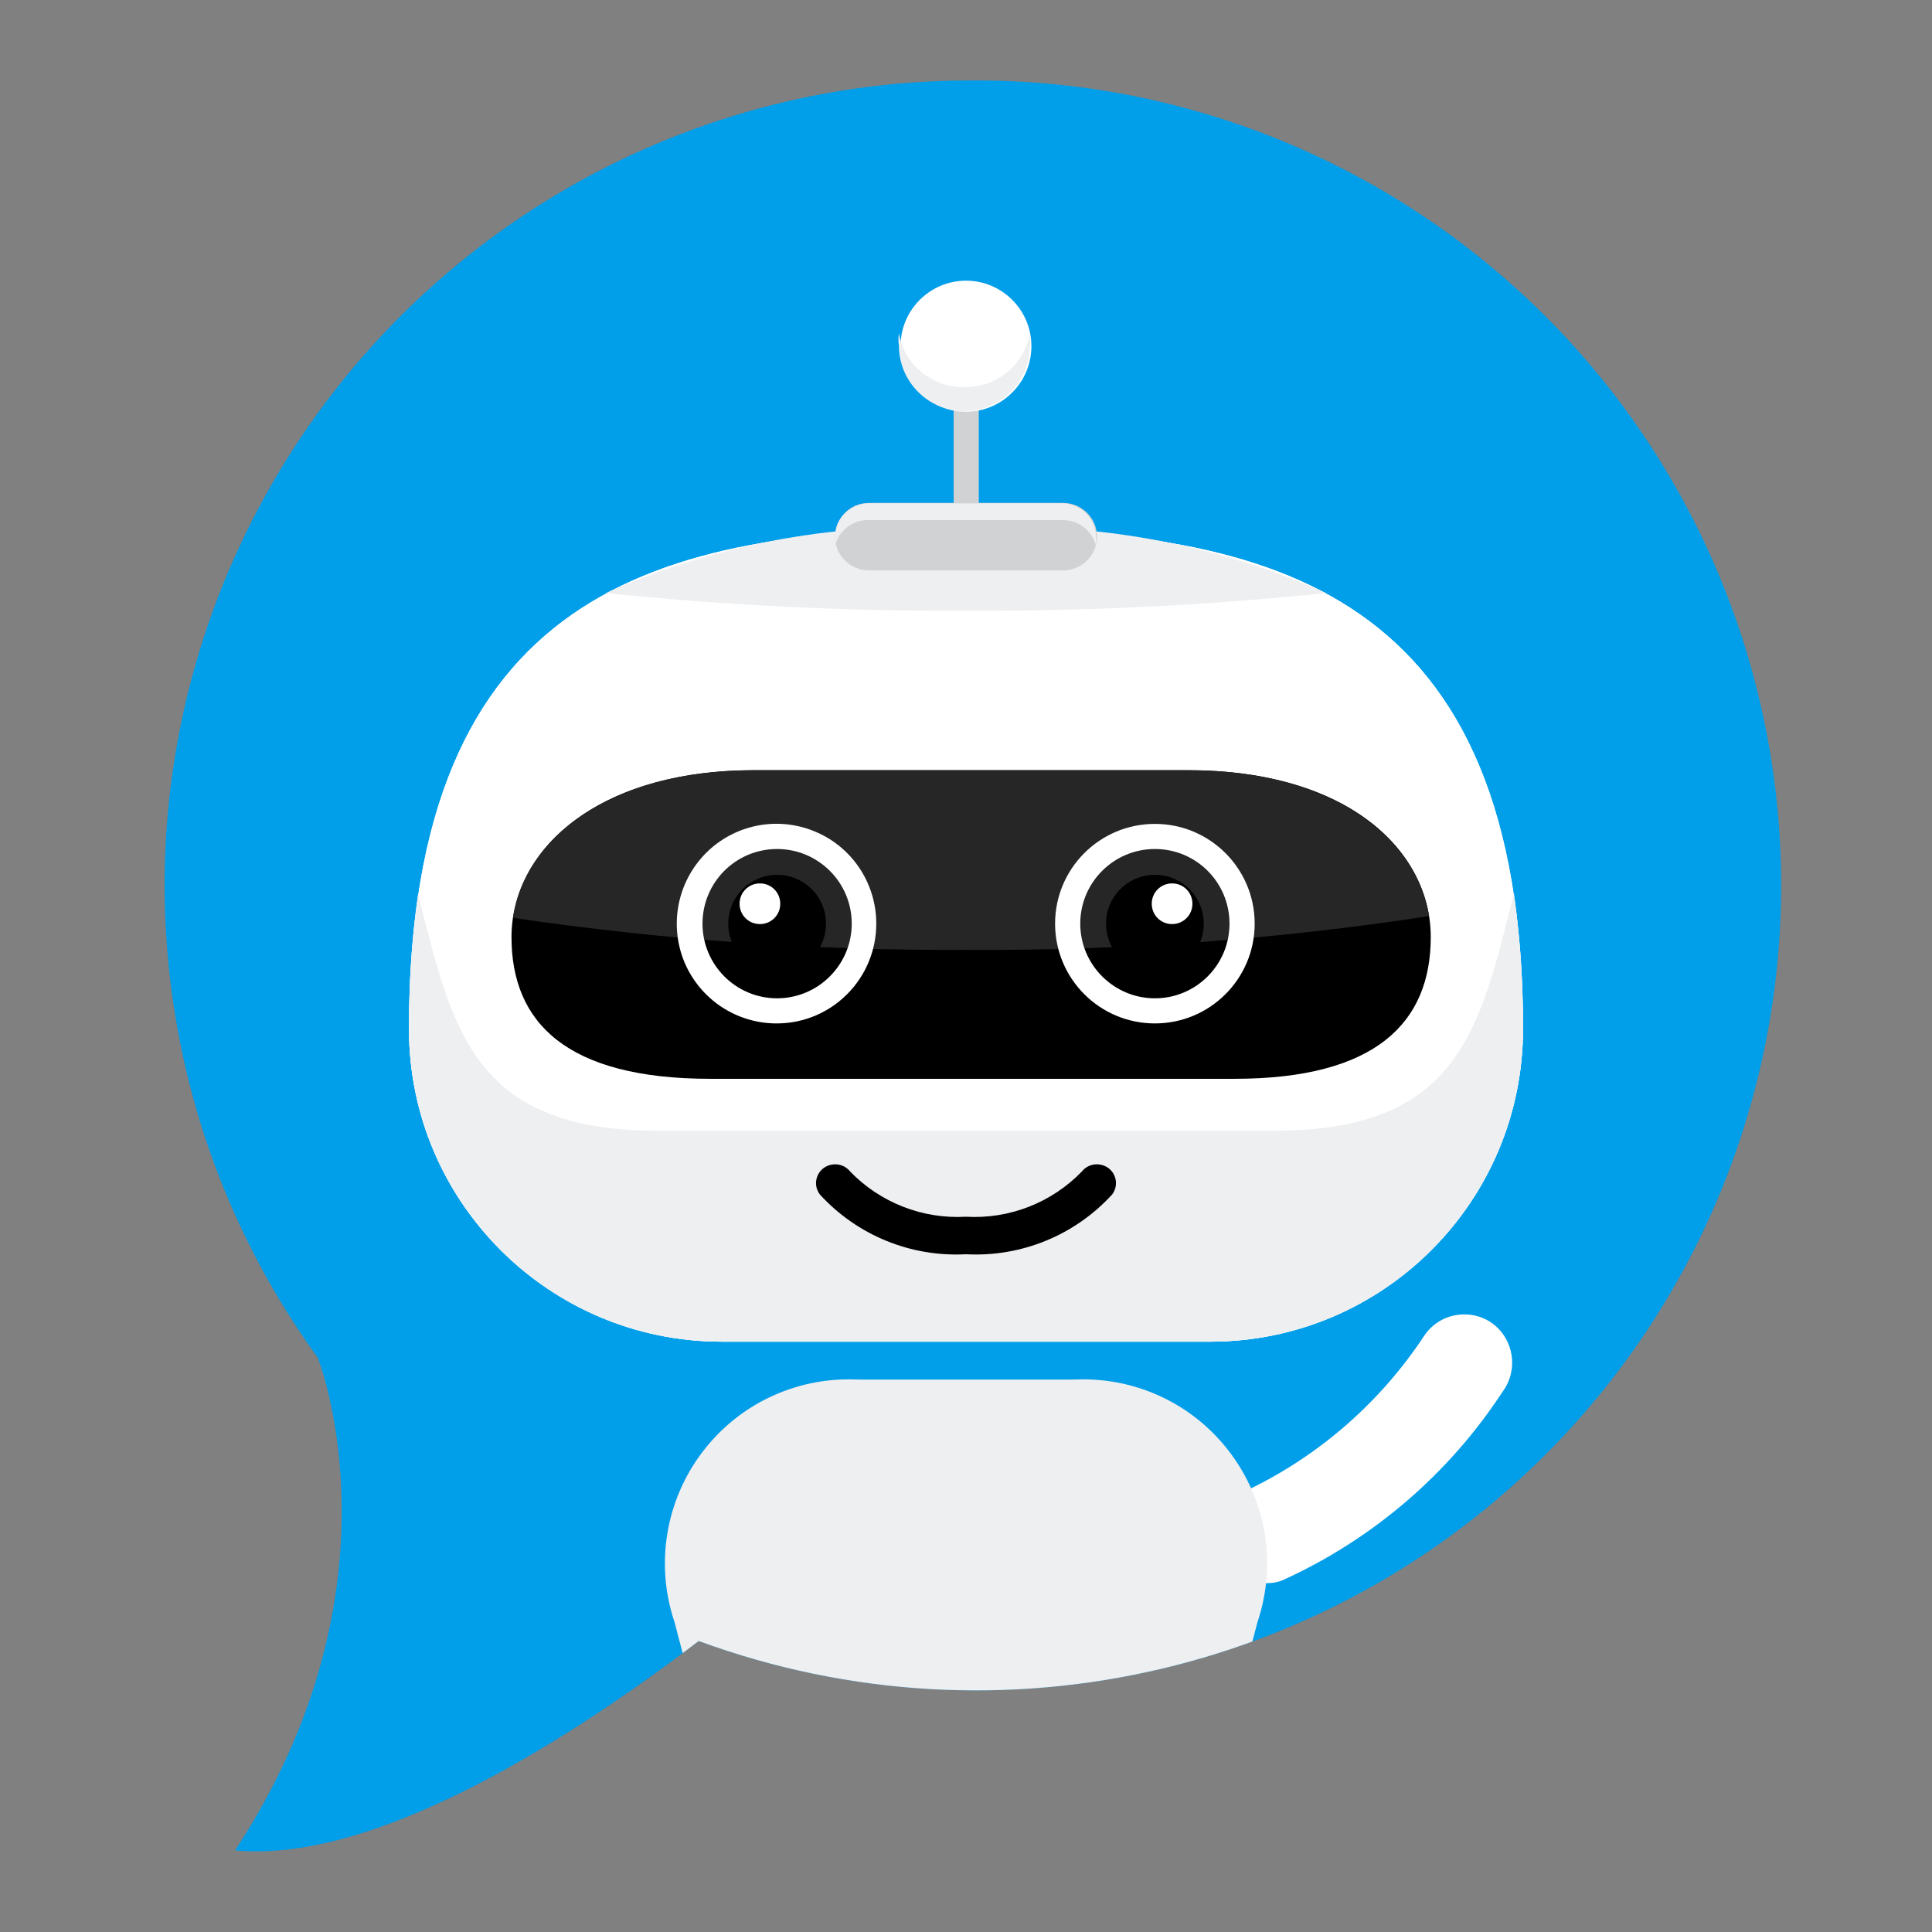 <?xml version="1.0" encoding="UTF-8"?>
<svg xmlns="http://www.w3.org/2000/svg" xmlns:xlink="http://www.w3.org/1999/xlink" width="36px" height="36px" viewBox="0 0 36 36" version="1.1">
<rect x="0" y="0" width="36" height="36" fill="#808080" stroke="none"/>
<defs>
<clipPath id="clip1">
  <path d="M 7 9 L 29 9 L 29 25 L 7 25 Z M 7 9 "/>
</clipPath>
<clipPath id="clip2">
  <path d="M 18 1.5 C 12.375 1.523 7.238 4.695 4.691 9.711 C 2.145 14.727 2.621 20.746 5.922 25.301 C 5.922 25.301 7.621 29.551 4.379 34.48 C 7.031 34.73 10.711 32.34 13.02 30.578 C 18.668 32.652 25.008 31.152 29.125 26.766 C 33.242 22.383 34.34 15.961 31.918 10.453 C 29.492 4.949 24.016 1.426 18 1.5 Z M 18 1.5 "/>
</clipPath>
<clipPath id="clip3">
  <path d="M 7 16 L 29 16 L 29 25 L 7 25 Z M 7 16 "/>
</clipPath>
<clipPath id="clip4">
  <path d="M 18 1.5 C 12.375 1.523 7.238 4.695 4.691 9.711 C 2.145 14.727 2.621 20.746 5.922 25.301 C 5.922 25.301 7.621 29.551 4.379 34.48 C 7.031 34.73 10.711 32.34 13.02 30.578 C 18.668 32.652 25.008 31.152 29.125 26.766 C 33.242 22.383 34.34 15.961 31.918 10.453 C 29.492 4.949 24.016 1.426 18 1.5 Z M 18 1.5 "/>
</clipPath>
<clipPath id="clip5">
  <path d="M 9 14 L 27 14 L 27 21 L 9 21 Z M 9 14 "/>
</clipPath>
<clipPath id="clip6">
  <path d="M 18 1.5 C 12.375 1.523 7.238 4.695 4.691 9.711 C 2.145 14.727 2.621 20.746 5.922 25.301 C 5.922 25.301 7.621 29.551 4.379 34.48 C 7.031 34.73 10.711 32.34 13.02 30.578 C 18.668 32.652 25.008 31.152 29.125 26.766 C 33.242 22.383 34.34 15.961 31.918 10.453 C 29.492 4.949 24.016 1.426 18 1.5 Z M 18 1.5 "/>
</clipPath>
<clipPath id="clip7">
  <path d="M 9 14 L 27 14 L 27 18 L 9 18 Z M 9 14 "/>
</clipPath>
<clipPath id="clip8">
  <path d="M 18 1.5 C 12.375 1.523 7.238 4.695 4.691 9.711 C 2.145 14.727 2.621 20.746 5.922 25.301 C 5.922 25.301 7.621 29.551 4.379 34.48 C 7.031 34.73 10.711 32.34 13.02 30.578 C 18.668 32.652 25.008 31.152 29.125 26.766 C 33.242 22.383 34.34 15.961 31.918 10.453 C 29.492 4.949 24.016 1.426 18 1.5 Z M 18 1.5 "/>
</clipPath>
<clipPath id="clip9">
  <path d="M 12 15 L 17 15 L 17 20 L 12 20 Z M 12 15 "/>
</clipPath>
<clipPath id="clip10">
  <path d="M 18 1.5 C 12.375 1.523 7.238 4.695 4.691 9.711 C 2.145 14.727 2.621 20.746 5.922 25.301 C 5.922 25.301 7.621 29.551 4.379 34.48 C 7.031 34.73 10.711 32.34 13.02 30.578 C 18.668 32.652 25.008 31.152 29.125 26.766 C 33.242 22.383 34.34 15.961 31.918 10.453 C 29.492 4.949 24.016 1.426 18 1.5 Z M 18 1.5 "/>
</clipPath>
<clipPath id="clip11">
  <path d="M 13 16 L 16 16 L 16 19 L 13 19 Z M 13 16 "/>
</clipPath>
<clipPath id="clip12">
  <path d="M 18 1.5 C 12.375 1.523 7.238 4.695 4.691 9.711 C 2.145 14.727 2.621 20.746 5.922 25.301 C 5.922 25.301 7.621 29.551 4.379 34.48 C 7.031 34.73 10.711 32.34 13.02 30.578 C 18.668 32.652 25.008 31.152 29.125 26.766 C 33.242 22.383 34.34 15.961 31.918 10.453 C 29.492 4.949 24.016 1.426 18 1.5 Z M 18 1.5 "/>
</clipPath>
<clipPath id="clip13">
  <path d="M 13 16 L 15 16 L 15 18 L 13 18 Z M 13 16 "/>
</clipPath>
<clipPath id="clip14">
  <path d="M 18 1.5 C 12.375 1.523 7.238 4.695 4.691 9.711 C 2.145 14.727 2.621 20.746 5.922 25.301 C 5.922 25.301 7.621 29.551 4.379 34.48 C 7.031 34.73 10.711 32.34 13.02 30.578 C 18.668 32.652 25.008 31.152 29.125 26.766 C 33.242 22.383 34.34 15.961 31.918 10.453 C 29.492 4.949 24.016 1.426 18 1.5 Z M 18 1.5 "/>
</clipPath>
<clipPath id="clip15">
  <path d="M 19 15 L 24 15 L 24 20 L 19 20 Z M 19 15 "/>
</clipPath>
<clipPath id="clip16">
  <path d="M 18 1.5 C 12.375 1.523 7.238 4.695 4.691 9.711 C 2.145 14.727 2.621 20.746 5.922 25.301 C 5.922 25.301 7.621 29.551 4.379 34.48 C 7.031 34.73 10.711 32.34 13.02 30.578 C 18.668 32.652 25.008 31.152 29.125 26.766 C 33.242 22.383 34.34 15.961 31.918 10.453 C 29.492 4.949 24.016 1.426 18 1.5 Z M 18 1.5 "/>
</clipPath>
<clipPath id="clip17">
  <path d="M 20 16 L 23 16 L 23 19 L 20 19 Z M 20 16 "/>
</clipPath>
<clipPath id="clip18">
  <path d="M 18 1.5 C 12.375 1.523 7.238 4.695 4.691 9.711 C 2.145 14.727 2.621 20.746 5.922 25.301 C 5.922 25.301 7.621 29.551 4.379 34.48 C 7.031 34.73 10.711 32.34 13.02 30.578 C 18.668 32.652 25.008 31.152 29.125 26.766 C 33.242 22.383 34.34 15.961 31.918 10.453 C 29.492 4.949 24.016 1.426 18 1.5 Z M 18 1.5 "/>
</clipPath>
<clipPath id="clip19">
  <path d="M 21 16 L 23 16 L 23 18 L 21 18 Z M 21 16 "/>
</clipPath>
<clipPath id="clip20">
  <path d="M 18 1.5 C 12.375 1.523 7.238 4.695 4.691 9.711 C 2.145 14.727 2.621 20.746 5.922 25.301 C 5.922 25.301 7.621 29.551 4.379 34.48 C 7.031 34.73 10.711 32.34 13.02 30.578 C 18.668 32.652 25.008 31.152 29.125 26.766 C 33.242 22.383 34.34 15.961 31.918 10.453 C 29.492 4.949 24.016 1.426 18 1.5 Z M 18 1.5 "/>
</clipPath>
<clipPath id="clip21">
  <path d="M 15 21 L 21 21 L 21 24 L 15 24 Z M 15 21 "/>
</clipPath>
<clipPath id="clip22">
  <path d="M 18 1.5 C 12.375 1.523 7.238 4.695 4.691 9.711 C 2.145 14.727 2.621 20.746 5.922 25.301 C 5.922 25.301 7.621 29.551 4.379 34.48 C 7.031 34.73 10.711 32.34 13.02 30.578 C 18.668 32.652 25.008 31.152 29.125 26.766 C 33.242 22.383 34.34 15.961 31.918 10.453 C 29.492 4.949 24.016 1.426 18 1.5 Z M 18 1.5 "/>
</clipPath>
<clipPath id="clip23">
  <path d="M 12 25 L 24 25 L 24 35 L 12 35 Z M 12 25 "/>
</clipPath>
<clipPath id="clip24">
  <path d="M 18 1.5 C 12.375 1.523 7.238 4.695 4.691 9.711 C 2.145 14.727 2.621 20.746 5.922 25.301 C 5.922 25.301 7.621 29.551 4.379 34.48 C 7.031 34.73 10.711 32.34 13.02 30.578 C 18.668 32.652 25.008 31.152 29.125 26.766 C 33.242 22.383 34.34 15.961 31.918 10.453 C 29.492 4.949 24.016 1.426 18 1.5 Z M 18 1.5 "/>
</clipPath>
<clipPath id="clip25">
  <path d="M 11 9 L 25 9 L 25 12 L 11 12 Z M 11 9 "/>
</clipPath>
<clipPath id="clip26">
  <path d="M 18 1.5 C 12.375 1.523 7.238 4.695 4.691 9.711 C 2.145 14.727 2.621 20.746 5.922 25.301 C 5.922 25.301 7.621 29.551 4.379 34.48 C 7.031 34.73 10.711 32.34 13.02 30.578 C 18.668 32.652 25.008 31.152 29.125 26.766 C 33.242 22.383 34.34 15.961 31.918 10.453 C 29.492 4.949 24.016 1.426 18 1.5 Z M 18 1.5 "/>
</clipPath>
<clipPath id="clip27">
  <path d="M 15 9 L 21 9 L 21 11 L 15 11 Z M 15 9 "/>
</clipPath>
<clipPath id="clip28">
  <path d="M 18 1.5 C 12.375 1.523 7.238 4.695 4.691 9.711 C 2.145 14.727 2.621 20.746 5.922 25.301 C 5.922 25.301 7.621 29.551 4.379 34.48 C 7.031 34.73 10.711 32.34 13.02 30.578 C 18.668 32.652 25.008 31.152 29.125 26.766 C 33.242 22.383 34.34 15.961 31.918 10.453 C 29.492 4.949 24.016 1.426 18 1.5 Z M 18 1.5 "/>
</clipPath>
<clipPath id="clip29">
  <path d="M 17 6 L 19 6 L 19 10 L 17 10 Z M 17 6 "/>
</clipPath>
<clipPath id="clip30">
  <path d="M 18 1.5 C 12.375 1.523 7.238 4.695 4.691 9.711 C 2.145 14.727 2.621 20.746 5.922 25.301 C 5.922 25.301 7.621 29.551 4.379 34.48 C 7.031 34.73 10.711 32.34 13.02 30.578 C 18.668 32.652 25.008 31.152 29.125 26.766 C 33.242 22.383 34.34 15.961 31.918 10.453 C 29.492 4.949 24.016 1.426 18 1.5 Z M 18 1.5 "/>
</clipPath>
<clipPath id="clip31">
  <path d="M 16 5 L 20 5 L 20 8 L 16 8 Z M 16 5 "/>
</clipPath>
<clipPath id="clip32">
  <path d="M 18 1.5 C 12.375 1.523 7.238 4.695 4.691 9.711 C 2.145 14.727 2.621 20.746 5.922 25.301 C 5.922 25.301 7.621 29.551 4.379 34.48 C 7.031 34.73 10.711 32.34 13.02 30.578 C 18.668 32.652 25.008 31.152 29.125 26.766 C 33.242 22.383 34.34 15.961 31.918 10.453 C 29.492 4.949 24.016 1.426 18 1.5 Z M 18 1.5 "/>
</clipPath>
<clipPath id="clip33">
  <path d="M 16 6 L 20 6 L 20 8 L 16 8 Z M 16 6 "/>
</clipPath>
<clipPath id="clip34">
  <path d="M 18 1.5 C 12.375 1.523 7.238 4.695 4.691 9.711 C 2.145 14.727 2.621 20.746 5.922 25.301 C 5.922 25.301 7.621 29.551 4.379 34.48 C 7.031 34.73 10.711 32.34 13.02 30.578 C 18.668 32.652 25.008 31.152 29.125 26.766 C 33.242 22.383 34.34 15.961 31.918 10.453 C 29.492 4.949 24.016 1.426 18 1.5 Z M 18 1.5 "/>
</clipPath>
<clipPath id="clip35">
  <path d="M 15 9 L 21 9 L 21 11 L 15 11 Z M 15 9 "/>
</clipPath>
<clipPath id="clip36">
  <path d="M 18 1.5 C 12.375 1.523 7.238 4.695 4.691 9.711 C 2.145 14.727 2.621 20.746 5.922 25.301 C 5.922 25.301 7.621 29.551 4.379 34.48 C 7.031 34.73 10.711 32.34 13.02 30.578 C 18.668 32.652 25.008 31.152 29.125 26.766 C 33.242 22.383 34.34 15.961 31.918 10.453 C 29.492 4.949 24.016 1.426 18 1.5 Z M 18 1.5 "/>
</clipPath>
</defs>
<g id="surface1">
<path style=" stroke:none;fill-rule:nonzero;fill:rgb(0.392%,61.961%,91.373%);fill-opacity:1;" d="M 18 1.5 C 12.375 1.523 7.238 4.695 4.691 9.711 C 2.145 14.727 2.621 20.746 5.922 25.301 C 5.922 25.301 7.621 29.551 4.379 34.48 C 7.031 34.73 10.711 32.34 13.02 30.578 C 18.668 32.652 25.008 31.152 29.125 26.766 C 33.242 22.383 34.34 15.961 31.918 10.453 C 29.492 4.949 24.016 1.426 18 1.5 Z M 18 1.5 "/>
<path style=" stroke:none;fill-rule:nonzero;fill:rgb(100%,100%,100%);fill-opacity:1;" d="M 23.609 29.5 C 23.176 29.492 22.805 29.176 22.727 28.746 C 22.652 28.32 22.891 27.895 23.301 27.738 C 24.621 27.094 25.742 26.102 26.551 24.871 C 26.688 24.676 26.898 24.543 27.137 24.504 C 27.371 24.465 27.617 24.52 27.809 24.66 C 28.211 24.957 28.297 25.527 28 25.93 C 26.992 27.473 25.566 28.691 23.891 29.449 C 23.801 29.484 23.707 29.5 23.609 29.5 Z M 23.609 29.5 "/>
<path style=" stroke:none;fill-rule:nonzero;fill:rgb(100%,100%,100%);fill-opacity:1;" d="M 13.621 26.512 C 15.051 26.863 16.523 27.027 18 27 C 19.477 27.027 20.949 26.863 22.379 26.512 C 21.684 25.973 20.82 25.688 19.941 25.711 L 16.059 25.711 C 15.18 25.688 14.316 25.973 13.621 26.512 Z M 13.621 26.512 "/>
<g clip-path="url(#clip1)" clip-rule="nonzero">
<g clip-path="url(#clip2)" clip-rule="nonzero">
<path style=" stroke:none;fill-rule:nonzero;fill:rgb(100%,100%,100%);fill-opacity:1;" d="M 18 9.852 C 12.27 9.852 7.621 11 7.621 19.18 C 7.625 22.395 10.234 25 13.449 25 L 22.551 25 C 25.77 25 28.379 22.391 28.379 19.172 C 28.379 11 23.738 9.852 18 9.852 Z M 18 9.852 "/>
<path style=" stroke:none;fill-rule:nonzero;fill:rgb(100%,100%,100%);fill-opacity:1;" d="M 18 9.852 C 12.27 9.852 7.621 11 7.621 19.18 C 7.625 22.395 10.234 25 13.449 25 L 22.551 25 C 25.77 25 28.379 22.391 28.379 19.172 C 28.379 11 23.738 9.852 18 9.852 Z M 18 9.852 "/>
</g>
</g>
<g clip-path="url(#clip3)" clip-rule="nonzero">
<g clip-path="url(#clip4)" clip-rule="nonzero">
<path style=" stroke:none;fill-rule:nonzero;fill:rgb(93.333%,93.725%,94.51%);fill-opacity:1;" d="M 23.738 21.07 L 12.262 21.07 C 8.809 21.07 8.43 19.191 7.789 16.66 C 7.672 17.496 7.617 18.336 7.621 19.18 C 7.625 22.395 10.234 25 13.449 25 L 22.551 25 C 25.77 25 28.379 22.391 28.379 19.172 C 28.383 18.328 28.328 17.484 28.211 16.648 C 27.57 19.191 27.191 21.07 23.738 21.07 Z M 23.738 21.07 "/>
</g>
</g>
<g clip-path="url(#clip5)" clip-rule="nonzero">
<g clip-path="url(#clip6)" clip-rule="nonzero">
<path style=" stroke:none;fill-rule:nonzero;fill:rgb(0%,0%,0%);fill-opacity:1;" d="M 23 20.102 L 13.238 20.102 C 10.551 20.102 9.531 19.051 9.531 17.461 C 9.531 15.871 11.09 14.352 14.051 14.352 L 22.141 14.352 C 25.141 14.352 26.66 15.871 26.66 17.461 C 26.66 19.051 25.641 20.102 23 20.102 Z M 23 20.102 "/>
</g>
</g>
<g clip-path="url(#clip7)" clip-rule="nonzero">
<g clip-path="url(#clip8)" clip-rule="nonzero">
<path style=" stroke:none;fill-rule:nonzero;fill:rgb(14.902%,14.902%,14.902%);fill-opacity:1;" d="M 18 17.699 C 20.891 17.719 23.773 17.508 26.629 17.07 C 26.398 15.629 24.859 14.352 22.141 14.352 L 14.051 14.352 C 11.309 14.352 9.77 15.648 9.559 17.102 C 12.355 17.516 15.176 17.715 18 17.699 Z M 18 17.699 "/>
</g>
</g>
<g clip-path="url(#clip9)" clip-rule="nonzero">
<g clip-path="url(#clip10)" clip-rule="nonzero">
<path style=" stroke:none;fill-rule:nonzero;fill:rgb(100%,100%,100%);fill-opacity:1;" d="M 14.48 19.07 C 13.727 19.074 13.047 18.625 12.754 17.93 C 12.465 17.234 12.621 16.434 13.152 15.898 C 13.684 15.363 14.484 15.203 15.18 15.492 C 15.875 15.777 16.328 16.457 16.328 17.211 C 16.328 18.234 15.504 19.066 14.48 19.07 Z M 14.48 15.82 C 13.711 15.82 13.09 16.441 13.09 17.211 C 13.09 17.977 13.711 18.602 14.48 18.602 C 15.246 18.602 15.871 17.977 15.871 17.211 C 15.871 16.441 15.246 15.82 14.48 15.82 Z M 14.48 15.82 "/>
</g>
</g>
<g clip-path="url(#clip11)" clip-rule="nonzero">
<g clip-path="url(#clip12)" clip-rule="nonzero">
<path style=" stroke:none;fill-rule:nonzero;fill:rgb(0%,0%,0%);fill-opacity:1;" d="M 15.391 17.211 C 15.391 17.711 14.984 18.121 14.48 18.121 C 13.977 18.121 13.57 17.711 13.57 17.211 C 13.57 16.707 13.977 16.301 14.48 16.301 C 14.984 16.301 15.391 16.707 15.391 17.211 Z M 15.391 17.211 "/>
</g>
</g>
<g clip-path="url(#clip13)" clip-rule="nonzero">
<g clip-path="url(#clip14)" clip-rule="nonzero">
<path style=" stroke:none;fill-rule:nonzero;fill:rgb(100%,100%,100%);fill-opacity:1;" d="M 14.539 16.84 C 14.539 17.051 14.371 17.219 14.16 17.219 C 13.949 17.219 13.781 17.051 13.781 16.84 C 13.781 16.629 13.949 16.461 14.16 16.461 C 14.371 16.461 14.539 16.629 14.539 16.84 Z M 14.539 16.84 "/>
</g>
</g>
<g clip-path="url(#clip15)" clip-rule="nonzero">
<g clip-path="url(#clip16)" clip-rule="nonzero">
<path style=" stroke:none;fill-rule:nonzero;fill:rgb(100%,100%,100%);fill-opacity:1;" d="M 21.52 19.07 C 20.492 19.07 19.66 18.238 19.66 17.211 C 19.66 16.184 20.492 15.352 21.52 15.352 C 22.547 15.352 23.379 16.184 23.379 17.211 C 23.379 18.238 22.547 19.07 21.52 19.07 Z M 21.52 15.82 C 20.754 15.82 20.129 16.441 20.129 17.211 C 20.129 17.977 20.754 18.602 21.52 18.602 C 22.289 18.602 22.91 17.977 22.91 17.211 C 22.91 16.441 22.289 15.82 21.52 15.82 Z M 21.52 15.82 "/>
</g>
</g>
<g clip-path="url(#clip17)" clip-rule="nonzero">
<g clip-path="url(#clip18)" clip-rule="nonzero">
<path style=" stroke:none;fill-rule:nonzero;fill:rgb(0%,0%,0%);fill-opacity:1;" d="M 20.609 17.211 C 20.609 17.711 21.016 18.121 21.52 18.121 C 22.023 18.121 22.43 17.711 22.43 17.211 C 22.43 16.707 22.023 16.301 21.52 16.301 C 21.016 16.301 20.609 16.707 20.609 17.211 Z M 20.609 17.211 "/>
</g>
</g>
<g clip-path="url(#clip19)" clip-rule="nonzero">
<g clip-path="url(#clip20)" clip-rule="nonzero">
<path style=" stroke:none;fill-rule:nonzero;fill:rgb(100%,100%,100%);fill-opacity:1;" d="M 21.461 16.84 C 21.461 17.051 21.629 17.219 21.84 17.219 C 22.051 17.219 22.219 17.051 22.219 16.84 C 22.219 16.629 22.051 16.461 21.84 16.461 C 21.629 16.461 21.461 16.629 21.461 16.84 Z M 21.461 16.84 "/>
</g>
</g>
<g clip-path="url(#clip21)" clip-rule="nonzero">
<g clip-path="url(#clip22)" clip-rule="nonzero">
<path style=" stroke:none;fill-rule:nonzero;fill:rgb(0%,0%,0%);fill-opacity:1;" d="M 18 23.371 C 16.973 23.426 15.977 23.02 15.281 22.262 C 15.16 22.109 15.188 21.891 15.34 21.77 C 15.496 21.652 15.719 21.676 15.84 21.828 C 16.402 22.41 17.191 22.719 18 22.672 C 18.809 22.719 19.598 22.41 20.16 21.828 C 20.281 21.676 20.504 21.652 20.66 21.77 C 20.812 21.891 20.84 22.109 20.719 22.262 C 20.023 23.02 19.027 23.426 18 23.371 Z M 18 23.371 "/>
</g>
</g>
<g clip-path="url(#clip23)" clip-rule="nonzero">
<g clip-path="url(#clip24)" clip-rule="nonzero">
<path style=" stroke:none;fill-rule:nonzero;fill:rgb(93.333%,93.725%,94.51%);fill-opacity:1;" d="M 18 37.148 C 16 37.148 13.852 35.148 13.199 32.629 L 12.57 30.23 C 12.203 29.145 12.402 27.945 13.105 27.035 C 13.805 26.125 14.914 25.629 16.059 25.711 L 19.941 25.711 C 21.086 25.629 22.195 26.125 22.895 27.035 C 23.598 27.945 23.797 29.145 23.43 30.23 L 22.801 32.629 C 22.148 35.129 20 37.148 18 37.148 Z M 18 37.148 "/>
</g>
</g>
<g clip-path="url(#clip25)" clip-rule="nonzero">
<g clip-path="url(#clip26)" clip-rule="nonzero">
<path style=" stroke:none;fill-rule:nonzero;fill:rgb(93.333%,93.725%,94.51%);fill-opacity:1;" d="M 18 11.379 C 20.242 11.391 22.48 11.281 24.711 11.051 C 22.602 10.113 20.301 9.703 18 9.852 C 15.699 9.703 13.398 10.113 11.289 11.051 C 13.52 11.281 15.758 11.391 18 11.379 Z M 18 11.379 "/>
</g>
</g>
<g clip-path="url(#clip27)" clip-rule="nonzero">
<g clip-path="url(#clip28)" clip-rule="nonzero">
<path style=" stroke:none;fill-rule:nonzero;fill:rgb(81.961%,82.353%,83.137%);fill-opacity:1;" d="M 20.441 10 C 20.441 10.348 20.156 10.629 19.809 10.629 L 16.191 10.629 C 15.844 10.629 15.559 10.348 15.559 10 C 15.559 9.652 15.844 9.371 16.191 9.371 L 19.809 9.371 C 20.156 9.371 20.441 9.652 20.441 10 Z M 20.441 10 "/>
</g>
</g>
<g clip-path="url(#clip29)" clip-rule="nonzero">
<g clip-path="url(#clip30)" clip-rule="nonzero">
<path style=" stroke:none;fill-rule:nonzero;fill:rgb(81.961%,82.353%,83.137%);fill-opacity:1;" d="M 17.77 6.449 L 18.238 6.449 L 18.238 9.379 L 17.77 9.379 Z M 17.77 6.449 "/>
</g>
</g>
<g clip-path="url(#clip31)" clip-rule="nonzero">
<g clip-path="url(#clip32)" clip-rule="nonzero">
<path style=" stroke:none;fill-rule:nonzero;fill:rgb(100%,100%,100%);fill-opacity:1;" d="M 19.219 6.449 C 19.219 7.125 18.672 7.672 18 7.672 C 17.328 7.672 16.781 7.125 16.781 6.449 C 16.781 5.777 17.328 5.23 18 5.23 C 18.672 5.23 19.219 5.777 19.219 6.449 Z M 19.219 6.449 "/>
</g>
</g>
<g clip-path="url(#clip33)" clip-rule="nonzero">
<g clip-path="url(#clip34)" clip-rule="nonzero">
<path style=" stroke:none;fill-rule:nonzero;fill:rgb(93.333%,93.725%,94.51%);fill-opacity:1;" d="M 18 7.211 C 18.586 7.211 19.09 6.789 19.191 6.211 C 19.199 6.285 19.199 6.363 19.191 6.441 C 19.191 7.113 18.645 7.66 17.969 7.66 C 17.297 7.66 16.75 7.113 16.75 6.441 C 16.738 6.363 16.738 6.285 16.75 6.211 C 16.855 6.812 17.391 7.238 18 7.211 Z M 18 7.211 "/>
</g>
</g>
<g clip-path="url(#clip35)" clip-rule="nonzero">
<g clip-path="url(#clip36)" clip-rule="nonzero">
<path style=" stroke:none;fill-rule:nonzero;fill:rgb(93.333%,93.725%,94.51%);fill-opacity:1;" d="M 16.191 9.691 L 19.809 9.691 C 20.098 9.691 20.352 9.891 20.422 10.172 C 20.426 10.117 20.426 10.062 20.422 10.012 C 20.422 9.66 20.137 9.379 19.789 9.379 L 16.191 9.379 C 15.844 9.379 15.559 9.66 15.559 10.012 C 15.555 10.062 15.555 10.117 15.559 10.172 C 15.629 9.883 15.895 9.68 16.191 9.691 Z M 16.191 9.691 "/>
</g>
</g>
</g>
</svg>
